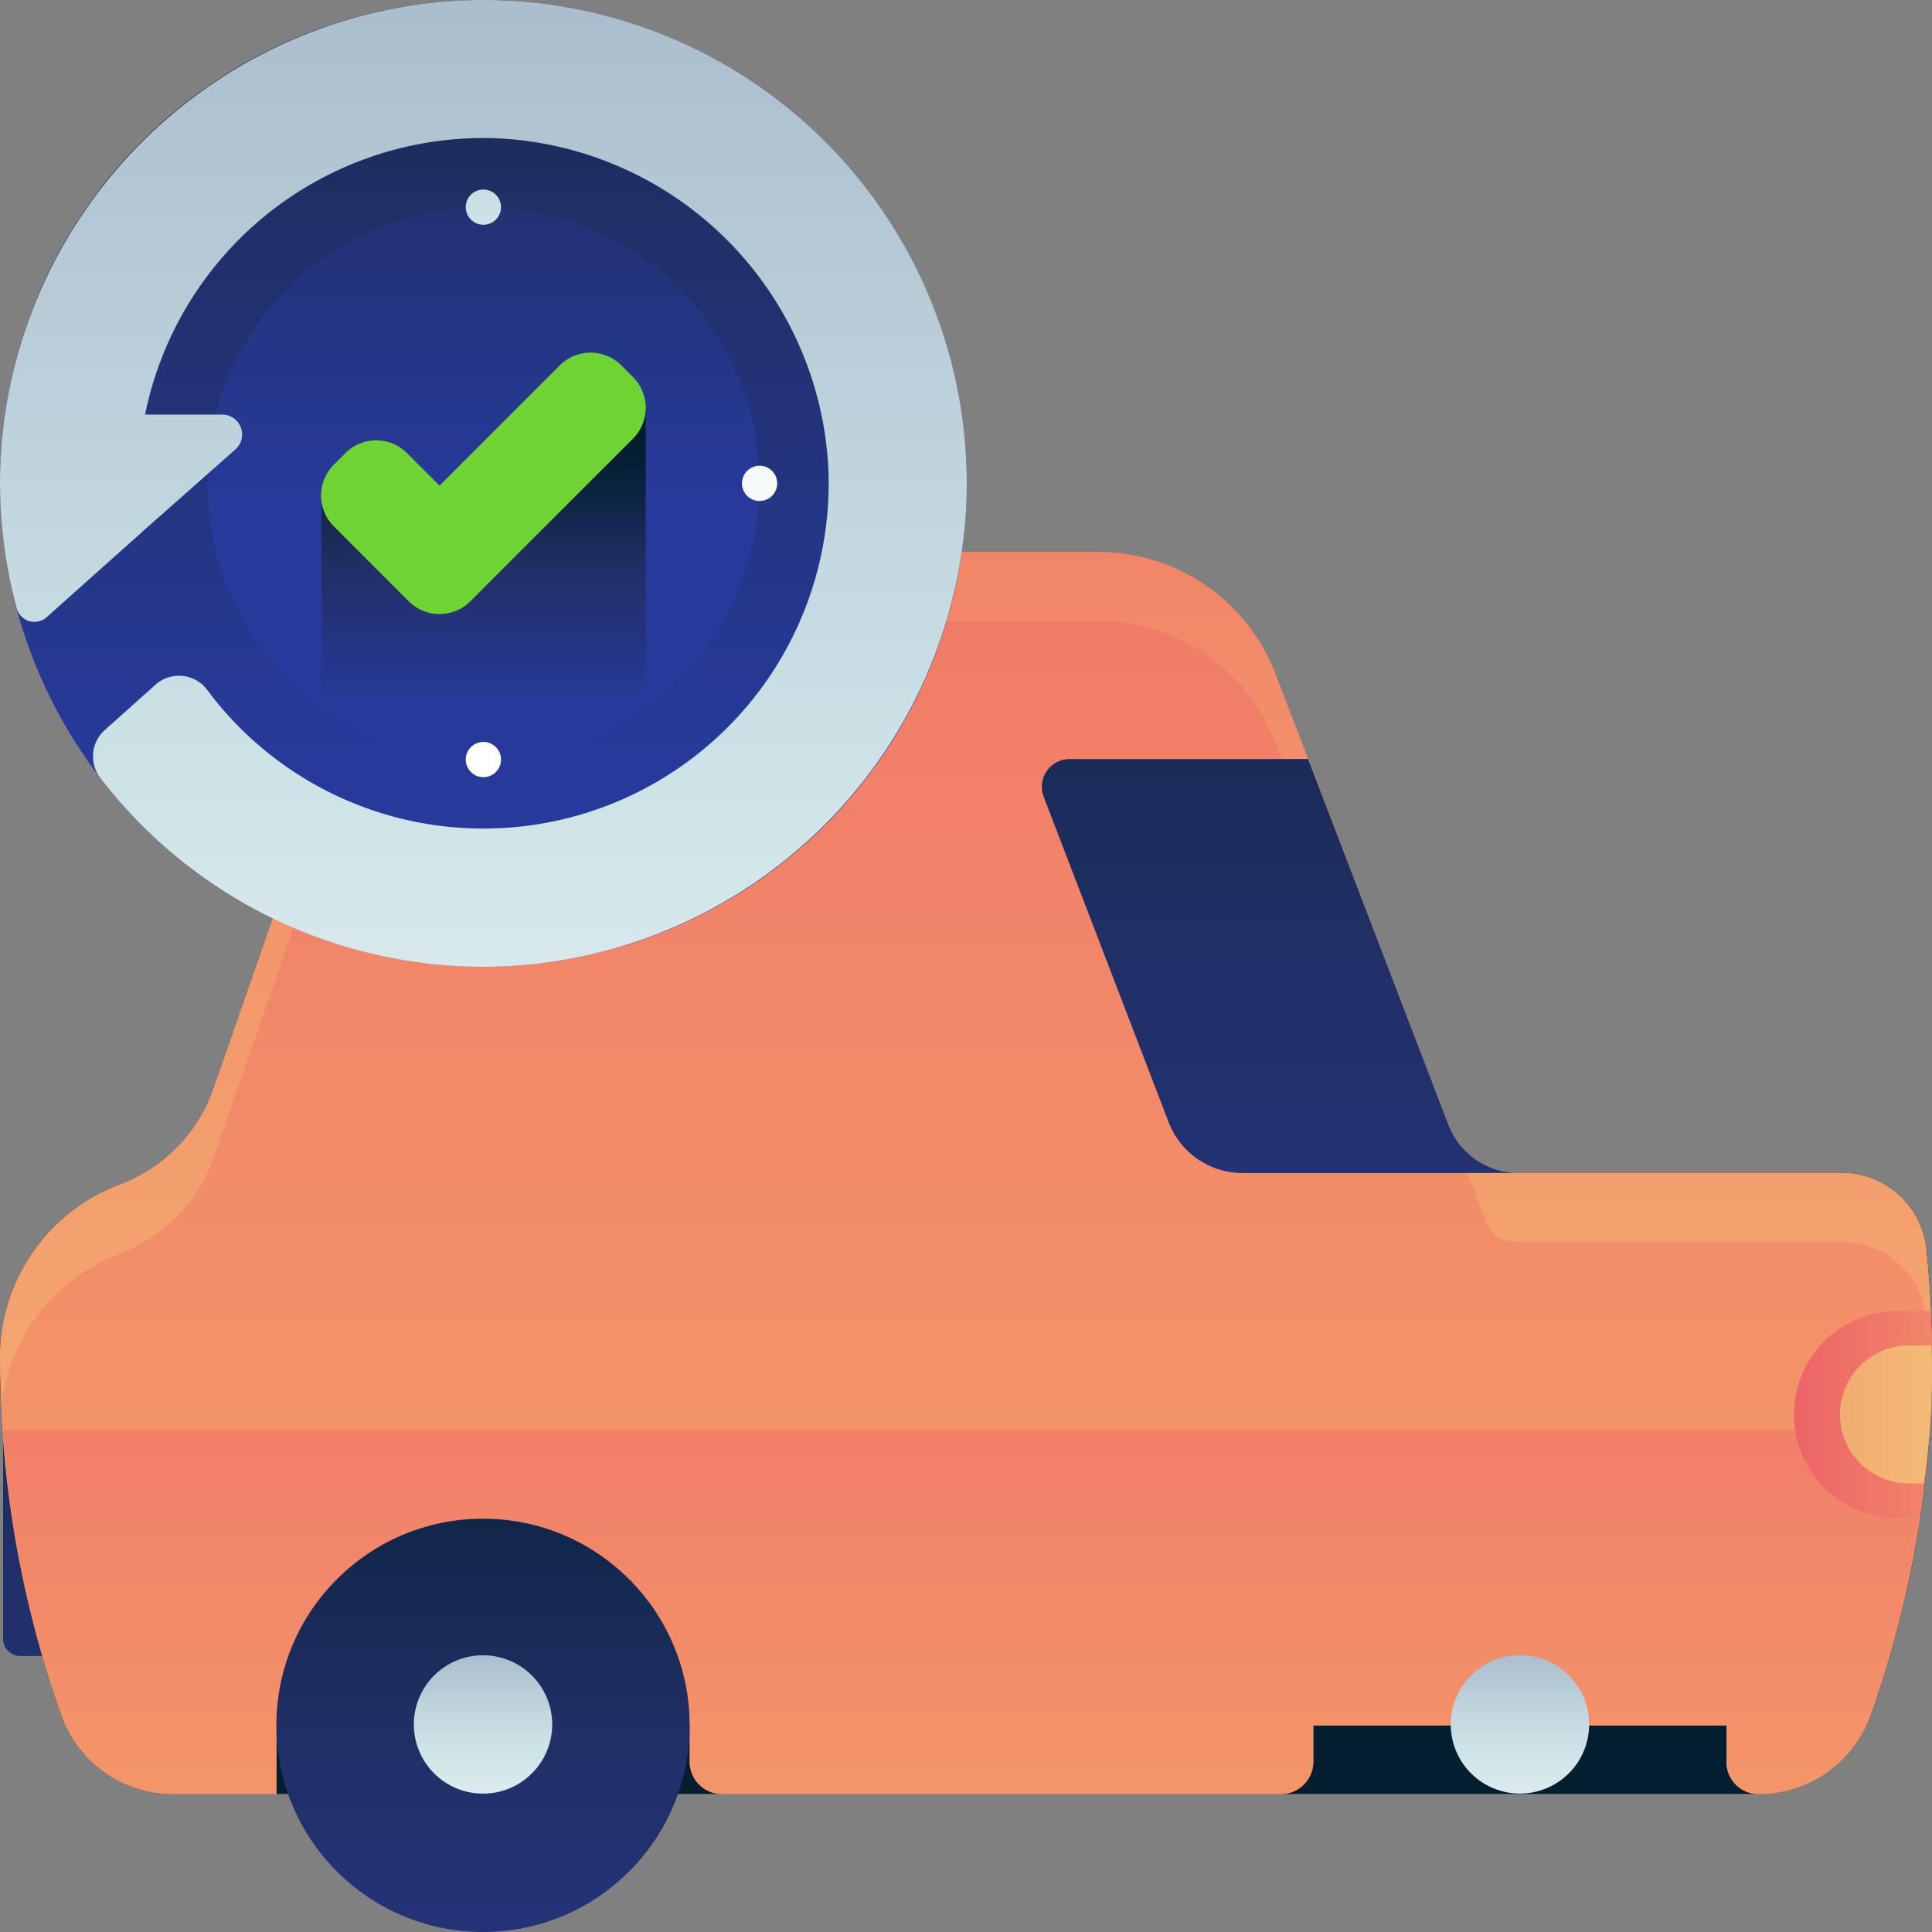 <svg id="Group_1101" data-name="Group 1101" xmlns="http://www.w3.org/2000/svg" xmlns:xlink="http://www.w3.org/1999/xlink" width="117.824" height="117.823" viewBox="0 0 117.824 117.823">
  <rect x="0" y="0" width="117.824" height="117.823" fill="#808080" stroke="none"/>
  <defs>
    <linearGradient id="linear-gradient" x1="0.5" y1="4.205" x2="0.5" y2="-2.495" gradientUnits="objectBoundingBox">
      <stop offset="0" stop-color="#273a9b"/>
      <stop offset="0.56" stop-color="#202f65"/>
      <stop offset="1" stop-color="#021e2f"/>
    </linearGradient>
    <linearGradient id="linear-gradient-2" x1="0.5" y1="1.605" x2="0.5" y2="1.12" xlink:href="#linear-gradient"/>
    <linearGradient id="linear-gradient-3" x1="0.5" y1="2.716" x2="0.5" y2="-1.382" gradientUnits="objectBoundingBox">
      <stop offset="0" stop-color="#f3c57a"/>
      <stop offset="0.494" stop-color="#f39369"/>
      <stop offset="1" stop-color="#e94867"/>
    </linearGradient>
    <linearGradient id="linear-gradient-4" x1="0.5" y1="4.205" x2="0.5" y2="-2.494" xlink:href="#linear-gradient-3"/>
    <linearGradient id="linear-gradient-5" x1="0.5" y1="2.069" x2="0.5" y2="-1.458" xlink:href="#linear-gradient-3"/>
    <linearGradient id="linear-gradient-6" x1="0.5" y1="1.828" x2="0.5" y2="-0.503" xlink:href="#linear-gradient"/>
    <linearGradient id="linear-gradient-7" x1="0.5" y1="1.828" x2="0.5" y2="-0.503" gradientUnits="objectBoundingBox">
      <stop offset="0" stop-color="#fff"/>
      <stop offset="0.516" stop-color="#cce2e6"/>
      <stop offset="1" stop-color="#8fa1bb"/>
    </linearGradient>
    <linearGradient id="linear-gradient-9" x1="0.5" y1="1.828" x2="0.5" y2="-0.503" xlink:href="#linear-gradient-7"/>
    <linearGradient id="linear-gradient-10" x1="0.5" y1="2.716" x2="0.5" y2="-1.382" xlink:href="#linear-gradient"/>
    <linearGradient id="linear-gradient-12" x1="3.528" y1="0.5" x2="-0.777" y2="0.5" xlink:href="#linear-gradient-3"/>
    <linearGradient id="linear-gradient-13" x1="1.695" y1="0.5" x2="-5.01" y2="0.5" xlink:href="#linear-gradient-3"/>
    <linearGradient id="linear-gradient-14" x1="0.5" y1="0.792" x2="0.5" y2="-0.244" xlink:href="#linear-gradient"/>
    <linearGradient id="linear-gradient-15" x1="0.5" y1="0.542" x2="0.5" y2="-0.808" xlink:href="#linear-gradient"/>
    <linearGradient id="linear-gradient-16" x1="0.5" y1="0.853" x2="0.5" y2="0.133" xlink:href="#linear-gradient"/>
    <linearGradient id="linear-gradient-17" x1="0.5" y1="6.265" x2="0.5" y2="-4.976" gradientUnits="objectBoundingBox">
      <stop offset="0" stop-color="#fff"/>
      <stop offset="0.406" stop-color="#cce2e6"/>
      <stop offset="1" stop-color="#8fa1bb"/>
    </linearGradient>
    <linearGradient id="linear-gradient-18" x1="0.5" y1="1.725" x2="0.5" y2="-0.6" xlink:href="#linear-gradient-17"/>
    <linearGradient id="linear-gradient-19" x1="0.5" y1="10.051" x2="0.5" y2="-12.572" xlink:href="#linear-gradient-17"/>
    <linearGradient id="linear-gradient-20" x1="0.5" y1="-5.622" x2="0.5" y2="-28.245" xlink:href="#linear-gradient-17"/>
    <linearGradient id="linear-gradient-21" x1="0.5" y1="2.214" x2="0.5" y2="-20.408" xlink:href="#linear-gradient-17"/>
  </defs>
  <g id="Group_1097" data-name="Group 1097" transform="translate(0 33.663)">
    <g id="Group_1096" data-name="Group 1096">
      <path id="Rectangle_595" data-name="Rectangle 595" d="M0,0H6.125a0,0,0,0,1,0,0V13.793a0,0,0,0,1,0,0H1.047A1.047,1.047,0,0,1,0,12.746V0A0,0,0,0,1,0,0Z" transform="translate(0.188 53.535)" fill="url(#linear-gradient)"/>
      <path id="Path_231" data-name="Path 231" d="M-116.435,262.5a11.231,11.231,0,0,0-11.233,11.221v.118a64.408,64.408,0,0,0,3.768,21.786,7.217,7.217,0,0,0,6.8,4.747h96.7a7.217,7.217,0,0,0,6.8-4.747,64.406,64.406,0,0,0,3.765-21.786,64.616,64.616,0,0,0-.356-6.755,5.161,5.161,0,0,0-5.145-4.584Z" transform="translate(127.667 -224.628)" fill="url(#linear-gradient-2)"/>
      <path id="Path_232" data-name="Path 232" d="M-10.2,291.456a5.161,5.161,0,0,0-5.145-4.584h-19.7a4.6,4.6,0,0,1-4.289-2.946l-10.554-27.5A11.577,11.577,0,0,0-60.7,249H-84.5a26.369,26.369,0,0,0-24.9,17.688l-5.156,14.8a9.66,9.66,0,0,1-5.661,6.04,11.243,11.243,0,0,0-7.448,10.565v.118A64.407,64.407,0,0,0-123.9,320a7.217,7.217,0,0,0,6.8,4.747h6.29v-4.186h25.206v2.222a1.964,1.964,0,0,0,1.964,1.964h34.1a1.966,1.966,0,0,0,1.964-1.964v-2.222h25.2v2.222a1.947,1.947,0,0,0,1.874,1.964A7.224,7.224,0,0,0-13.608,320a64.406,64.406,0,0,0,3.765-21.786A64.615,64.615,0,0,0-10.2,291.456Z" transform="translate(127.667 -249)" fill="url(#linear-gradient-3)"/>
      <path id="Path_233" data-name="Path 233" d="M-127.6,268.083a64.212,64.212,0,0,0,3.58,17.463,7.217,7.217,0,0,0,6.8,4.747h6.29v-4.186h25.206v2.222a1.964,1.964,0,0,0,1.964,1.964h34.1a1.966,1.966,0,0,0,1.964-1.964v-2.222h25.2v2.222a1.947,1.947,0,0,0,1.874,1.964,7.224,7.224,0,0,0,6.89-4.747,64.212,64.212,0,0,0,3.58-17.463Z" transform="translate(127.788 -214.549)" fill="url(#linear-gradient-4)"/>
      <path id="Path_234" data-name="Path 234" d="M-120.219,291.736a9.659,9.659,0,0,0,5.661-6.04l5.156-14.8a26.366,26.366,0,0,1,24.9-17.688H-60.7a11.577,11.577,0,0,1,10.809,7.428l12.228,27.5c.682,1.773.713,2.945,2.615,2.945h19.7a5.161,5.161,0,0,1,5.145,4.584c.143,1.369.23,2.758.289,4.152.011-.536.067-1.063.067-1.6a64.615,64.615,0,0,0-.356-6.755,5.161,5.161,0,0,0-5.145-4.584h-19.7a4.6,4.6,0,0,1-4.289-2.946l-10.554-27.5A11.577,11.577,0,0,0-60.7,249H-84.5a26.366,26.366,0,0,0-24.9,17.688l-5.156,14.8a9.66,9.66,0,0,1-5.661,6.04,11.243,11.243,0,0,0-7.448,10.565v.118c0,.9.081,1.773.115,2.662A11.237,11.237,0,0,1-120.219,291.736Z" transform="translate(127.667 -249)" fill="url(#linear-gradient-5)"/>
      <g id="Group_1093" data-name="Group 1093" transform="translate(16.855 58.956)">
        <circle id="Ellipse_16" data-name="Ellipse 16" cx="12.602" cy="12.602" r="12.602" fill="url(#linear-gradient-6)"/>
        <circle id="Ellipse_17" data-name="Ellipse 17" cx="4.219" cy="4.219" r="4.219" transform="translate(8.383 8.328)" fill="url(#linear-gradient-7)"/>
      </g>
      <g id="Group_1094" data-name="Group 1094" transform="translate(80.092 58.956)">
        <circle id="Ellipse_18" data-name="Ellipse 18" cx="12.602" cy="12.602" r="12.602" fill="url(#linear-gradient-6)"/>
        <path id="Path_235" data-name="Path 235" d="M-87.691,277.2a4.218,4.218,0,0,1-4.219,4.219,4.218,4.218,0,0,1-4.219-4.219,4.218,4.218,0,0,1,4.219-4.219A4.218,4.218,0,0,1-87.691,277.2Z" transform="translate(104.512 -264.657)" fill="url(#linear-gradient-9)"/>
      </g>
      <g id="Group_1095" data-name="Group 1095" transform="translate(29.456 12.624)">
        <path id="Path_236" data-name="Path 236" d="M-97.285,275.651a4.827,4.827,0,0,0,4.508,3.1h16.843a4.6,4.6,0,0,1-4.289-2.946l-8.559-22.3h-14.543a1.691,1.691,0,0,0-1.579,2.3Z" transform="translate(139.099 -253.5)" fill="url(#linear-gradient-10)"/>
        <path id="Path_237" data-name="Path 237" d="M-90.446,253.5h-16.366a10.356,10.356,0,0,0-10.354,10.354v10.587a4.308,4.308,0,0,0,4.309,4.306h30.707a1.822,1.822,0,0,0,1.7-2.474l-8.3-21.607A1.822,1.822,0,0,0-90.446,253.5Z" transform="translate(117.167 -253.5)" fill="url(#linear-gradient-10)"/>
      </g>
      <path id="Path_238" data-name="Path 238" d="M-82.355,278.124h1.333a64.968,64.968,0,0,0,.771-9.7c0-.982-.034-1.955-.079-2.923h-2.025a6.313,6.313,0,0,0-6.312,6.312h0A6.312,6.312,0,0,0-82.355,278.124Z" transform="translate(198.075 -219.212)" fill="url(#linear-gradient-12)"/>
    </g>
    <path id="Path_239" data-name="Path 239" d="M-83.459,274.666h.889a43.447,43.447,0,0,0,.513-6.469c0-.654-.022-1.3-.051-1.947h-1.352a4.21,4.21,0,0,0-4.208,4.208h0A4.21,4.21,0,0,0-83.459,274.666Z" transform="translate(199.88 -217.858)" fill="url(#linear-gradient-13)"/>
  </g>
  <g id="Group_1100" data-name="Group 1100" transform="translate(0.001)">
    <g id="Group_1098" data-name="Group 1098">
      <circle id="Ellipse_19" data-name="Ellipse 19" cx="29.473" cy="29.473" r="29.473" transform="translate(0.005 0.004)" fill="url(#linear-gradient-14)"/>
      <circle id="Ellipse_20" data-name="Ellipse 20" cx="16.845" cy="16.845" r="16.845" transform="translate(12.633 12.633)" fill="url(#linear-gradient-15)"/>
      <path id="Path_240" data-name="Path 240" d="M-120.68,250.969V264.1a16.747,16.747,0,0,0,9.878,3.221,16.748,16.748,0,0,0,9.9-3.237V245.866l-12.007,7.675Z" transform="translate(140.28 -220.995)" fill="url(#linear-gradient-16)"/>
      <path id="Path_241" data-name="Path 241" d="M-126.955,246.013V257.5a.7.7,0,0,0,1.17.53l11.188-9.894a1.214,1.214,0,0,0-.805-2.124Z" transform="translate(128.952 -220.729)" fill="url(#linear-gradient-17)"/>
      <path id="Path_242" data-name="Path 242" d="M-100.36,237.078A29.622,29.622,0,0,0-127.07,260.6a29.122,29.122,0,0,0,.418,13.488,1.123,1.123,0,0,0,1.832.553l5.81-5.2a21.075,21.075,0,0,1-.233-2.965,21.056,21.056,0,0,1,22.05-21.034,21.219,21.219,0,0,1,20.038,20.038,21.056,21.056,0,0,1-21.034,22.05,20.988,20.988,0,0,1-16.829-8.436,2.147,2.147,0,0,0-3.159-.345l-3.106,2.78a2.157,2.157,0,0,0-.264,2.92A29.448,29.448,0,0,0-95.131,295.8,29.605,29.605,0,0,0-68.756,268.13,29.482,29.482,0,0,0-100.36,237.078Z" transform="translate(127.667 -237)" fill="url(#linear-gradient-18)"/>
    </g>
    <path id="Path_243" data-name="Path 243" d="M-101.664,246.152l-.707-.707a2.658,2.658,0,0,0-3.759,0l-7.33,7.33-1.983-1.981a2.653,2.653,0,0,0-3.759,0l-.707.707a2.658,2.658,0,0,0,0,3.759l3.855,3.855.006.008.707.707a2.641,2.641,0,0,0,1.882.777,2.639,2.639,0,0,0,1.88-.777l.707-.707.006-.008,9.2-9.2A2.658,2.658,0,0,0-101.664,246.152Z" transform="translate(140.265 -223.16)" fill="#6ed333"/>
    <g id="Group_1099" data-name="Group 1099" transform="translate(28.403 11.558)">
      <circle id="Ellipse_21" data-name="Ellipse 21" cx="1.075" cy="1.075" r="1.075" fill="url(#linear-gradient-19)"/>
      <circle id="Ellipse_22" data-name="Ellipse 22" cx="1.075" cy="1.075" r="1.075" transform="translate(0 33.689)" fill="url(#linear-gradient-20)"/>
      <circle id="Ellipse_23" data-name="Ellipse 23" cx="1.075" cy="1.075" r="1.075" transform="translate(16.845 16.845)" fill="url(#linear-gradient-21)"/>
    </g>
  </g>
</svg>

